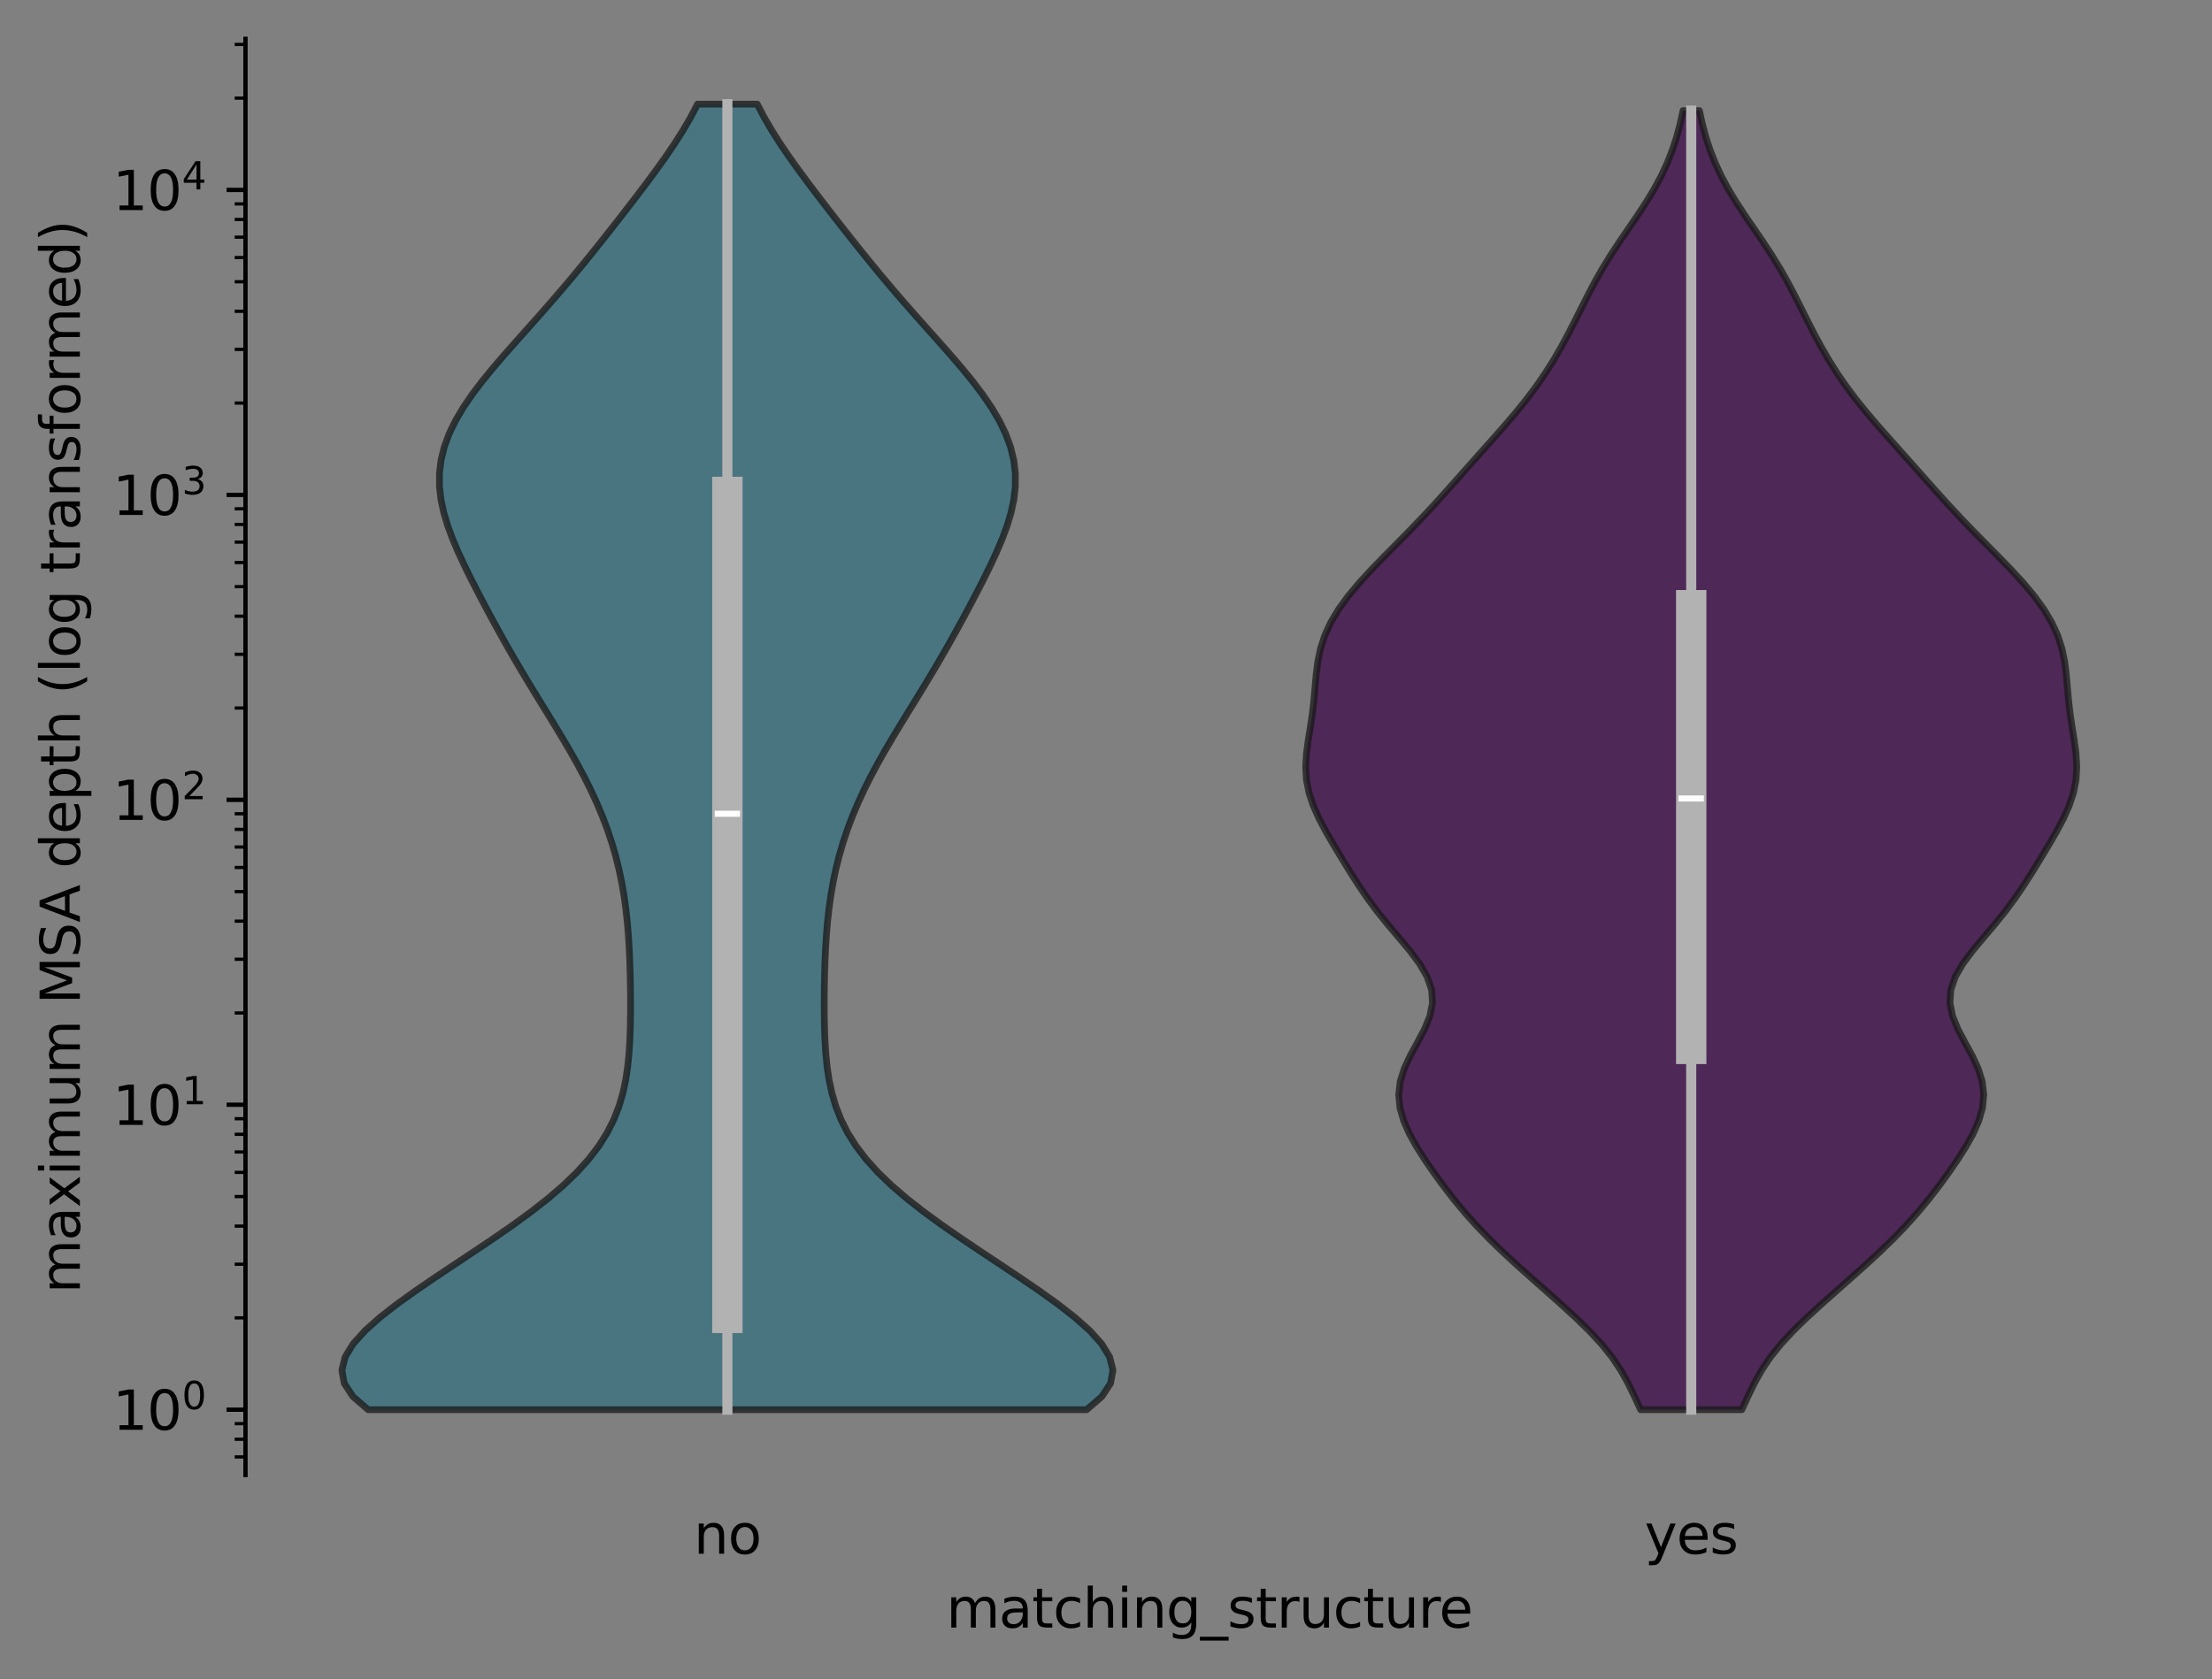 <?xml version="1.0" encoding="utf-8" standalone="no"?>
<!DOCTYPE svg PUBLIC "-//W3C//DTD SVG 1.1//EN"
  "http://www.w3.org/Graphics/SVG/1.1/DTD/svg11.dtd">
<svg xmlns:xlink="http://www.w3.org/1999/xlink" width="409.798pt" height="311.146pt" viewBox="0 0 409.798 311.146" xmlns="http://www.w3.org/2000/svg" version="1.1">
 <rect x="0" y="0" width="409.798" height="311.146" fill="#808080" stroke="none"/>
 <defs>
  <style type="text/css">*{stroke-linejoin: round; stroke-linecap: butt}</style>
 </defs>
 <g id="figure_1">
  <g id="patch_1">
   <path d="M 0 311.146 
L 409.798 311.146 
L 409.798 0 
L 0 0 
L 0 311.146 
z
" style="fill: none"/>
  </g>
  <g id="axes_1">
   <g id="patch_2">
    <path d="M 45.478 273.312 
L 402.598 273.312 
L 402.598 7.2 
L 45.478 7.2 
L 45.478 273.312 
z
" style="fill: none"/>
   </g>
   <g id="FillBetweenPolyCollection_1">
    <defs>
     <path id="m2948cf6203" d="M 201.316 -49.93 
L 68.2 -49.93 
L 65.378 -52.374 
L 63.773 -54.818 
L 63.334 -57.261 
L 63.943 -59.705 
L 65.438 -62.149 
L 67.644 -64.592 
L 70.389 -67.036 
L 73.525 -69.479 
L 76.93 -71.923 
L 80.504 -74.367 
L 84.167 -76.81 
L 87.85 -79.254 
L 91.485 -81.698 
L 95.01 -84.141 
L 98.363 -86.585 
L 101.488 -89.029 
L 104.337 -91.472 
L 106.873 -93.916 
L 109.077 -96.359 
L 110.943 -98.803 
L 112.481 -101.247 
L 113.714 -103.69 
L 114.672 -106.134 
L 115.393 -108.578 
L 115.917 -111.021 
L 116.284 -113.465 
L 116.529 -115.909 
L 116.683 -118.352 
L 116.771 -120.796 
L 116.813 -123.239 
L 116.82 -125.683 
L 116.799 -128.127 
L 116.752 -130.57 
L 116.676 -133.014 
L 116.565 -135.458 
L 116.412 -137.901 
L 116.207 -140.345 
L 115.938 -142.789 
L 115.597 -145.232 
L 115.173 -147.676 
L 114.659 -150.119 
L 114.049 -152.563 
L 113.337 -155.007 
L 112.52 -157.45 
L 111.597 -159.894 
L 110.57 -162.338 
L 109.442 -164.781 
L 108.219 -167.225 
L 106.911 -169.669 
L 105.529 -172.112 
L 104.09 -174.556 
L 102.611 -176.999 
L 101.111 -179.443 
L 99.607 -181.887 
L 98.114 -184.33 
L 96.646 -186.774 
L 95.21 -189.218 
L 93.808 -191.661 
L 92.44 -194.105 
L 91.102 -196.549 
L 89.792 -198.992 
L 88.51 -201.436 
L 87.26 -203.879 
L 86.055 -206.323 
L 84.918 -208.767 
L 83.876 -211.21 
L 82.966 -213.654 
L 82.226 -216.098 
L 81.698 -218.541 
L 81.418 -220.985 
L 81.414 -223.429 
L 81.707 -225.872 
L 82.305 -228.316 
L 83.204 -230.759 
L 84.389 -233.203 
L 85.833 -235.647 
L 87.502 -238.09 
L 89.357 -240.534 
L 91.356 -242.978 
L 93.454 -245.421 
L 95.612 -247.865 
L 97.793 -250.309 
L 99.967 -252.752 
L 102.113 -255.196 
L 104.218 -257.639 
L 106.275 -260.083 
L 108.288 -262.527 
L 110.261 -264.97 
L 112.204 -267.414 
L 114.125 -269.858 
L 116.026 -272.301 
L 117.906 -274.745 
L 119.757 -277.189 
L 121.564 -279.632 
L 123.31 -282.076 
L 124.97 -284.519 
L 126.523 -286.963 
L 127.948 -289.407 
L 129.228 -291.85 
L 140.289 -291.85 
L 140.289 -291.85 
L 141.569 -289.407 
L 142.993 -286.963 
L 144.546 -284.519 
L 146.207 -282.076 
L 147.952 -279.632 
L 149.76 -277.189 
L 151.611 -274.745 
L 153.491 -272.301 
L 155.392 -269.858 
L 157.312 -267.414 
L 159.255 -264.97 
L 161.229 -262.527 
L 163.241 -260.083 
L 165.299 -257.639 
L 167.403 -255.196 
L 169.549 -252.752 
L 171.723 -250.309 
L 173.904 -247.865 
L 176.062 -245.421 
L 178.161 -242.978 
L 180.159 -240.534 
L 182.014 -238.09 
L 183.684 -235.647 
L 185.128 -233.203 
L 186.312 -230.759 
L 187.211 -228.316 
L 187.809 -225.872 
L 188.102 -223.429 
L 188.098 -220.985 
L 187.818 -218.541 
L 187.29 -216.098 
L 186.551 -213.654 
L 185.64 -211.21 
L 184.598 -208.767 
L 183.461 -206.323 
L 182.257 -203.879 
L 181.007 -201.436 
L 179.724 -198.992 
L 178.414 -196.549 
L 177.076 -194.105 
L 175.708 -191.661 
L 174.306 -189.218 
L 172.87 -186.774 
L 171.402 -184.33 
L 169.91 -181.887 
L 168.406 -179.443 
L 166.905 -176.999 
L 165.426 -174.556 
L 163.987 -172.112 
L 162.606 -169.669 
L 161.297 -167.225 
L 160.074 -164.781 
L 158.946 -162.338 
L 157.919 -159.894 
L 156.996 -157.45 
L 156.18 -155.007 
L 155.467 -152.563 
L 154.857 -150.119 
L 154.343 -147.676 
L 153.92 -145.232 
L 153.578 -142.789 
L 153.31 -140.345 
L 153.104 -137.901 
L 152.951 -135.458 
L 152.84 -133.014 
L 152.765 -130.57 
L 152.717 -128.127 
L 152.697 -125.683 
L 152.703 -123.239 
L 152.745 -120.796 
L 152.833 -118.352 
L 152.988 -115.909 
L 153.232 -113.465 
L 153.599 -111.021 
L 154.123 -108.578 
L 154.845 -106.134 
L 155.803 -103.69 
L 157.035 -101.247 
L 158.573 -98.803 
L 160.439 -96.359 
L 162.643 -93.916 
L 165.18 -91.472 
L 168.028 -89.029 
L 171.153 -86.585 
L 174.506 -84.141 
L 178.031 -81.698 
L 181.667 -79.254 
L 185.349 -76.81 
L 189.012 -74.367 
L 192.587 -71.923 
L 195.991 -69.479 
L 199.128 -67.036 
L 201.873 -64.592 
L 204.078 -62.149 
L 205.573 -59.705 
L 206.182 -57.261 
L 205.743 -54.818 
L 204.138 -52.374 
L 201.316 -49.93 
z
" style="stroke: #191919; stroke-opacity: 0.75; stroke-width: 1.25"/>
    </defs>
    <g clip-path="url(#pc2b44c57b4)">
     <use xlink:href="#m2948cf6203" x="0" y="311.146" style="fill: #377182; fill-opacity: 0.75; stroke: #191919; stroke-opacity: 0.75; stroke-width: 1.25"/>
    </g>
   </g>
   <g id="FillBetweenPolyCollection_2">
    <defs>
     <path id="mc415ebdee5" d="M 322.69 -49.93 
L 303.946 -49.93 
L 302.82 -52.362 
L 301.64 -54.793 
L 300.286 -57.225 
L 298.656 -59.656 
L 296.705 -62.088 
L 294.449 -64.519 
L 291.954 -66.951 
L 289.301 -69.382 
L 286.567 -71.814 
L 283.814 -74.245 
L 281.096 -76.677 
L 278.459 -79.108 
L 275.947 -81.54 
L 273.594 -83.971 
L 271.413 -86.403 
L 269.394 -88.834 
L 267.509 -91.265 
L 265.731 -93.697 
L 264.054 -96.128 
L 262.503 -98.56 
L 261.141 -100.991 
L 260.06 -103.423 
L 259.361 -105.854 
L 259.128 -108.286 
L 259.403 -110.717 
L 260.16 -113.149 
L 261.295 -115.58 
L 262.625 -118.012 
L 263.913 -120.443 
L 264.906 -122.875 
L 265.388 -125.306 
L 265.225 -127.738 
L 264.392 -130.169 
L 262.977 -132.601 
L 261.151 -135.032 
L 259.115 -137.464 
L 257.055 -139.895 
L 255.098 -142.326 
L 253.298 -144.758 
L 251.646 -147.189 
L 250.096 -149.621 
L 248.6 -152.052 
L 247.136 -154.484 
L 245.723 -156.915 
L 244.424 -159.347 
L 243.325 -161.778 
L 242.511 -164.21 
L 242.034 -166.641 
L 241.894 -169.073 
L 242.036 -171.504 
L 242.359 -173.936 
L 242.75 -176.367 
L 243.113 -178.799 
L 243.399 -181.23 
L 243.616 -183.662 
L 243.829 -186.093 
L 244.136 -188.525 
L 244.64 -190.956 
L 245.425 -193.388 
L 246.539 -195.819 
L 247.993 -198.25 
L 249.76 -200.682 
L 251.792 -203.113 
L 254.022 -205.545 
L 256.378 -207.976 
L 258.784 -210.408 
L 261.178 -212.839 
L 263.513 -215.271 
L 265.775 -217.702 
L 267.972 -220.134 
L 270.133 -222.565 
L 272.288 -224.997 
L 274.455 -227.428 
L 276.625 -229.86 
L 278.77 -232.291 
L 280.845 -234.723 
L 282.808 -237.154 
L 284.631 -239.586 
L 286.305 -242.017 
L 287.837 -244.449 
L 289.247 -246.88 
L 290.56 -249.311 
L 291.806 -251.743 
L 293.023 -254.174 
L 294.252 -256.606 
L 295.54 -259.037 
L 296.924 -261.469 
L 298.421 -263.9 
L 300.021 -266.332 
L 301.683 -268.763 
L 303.347 -271.195 
L 304.945 -273.626 
L 306.421 -276.058 
L 307.734 -278.489 
L 308.87 -280.921 
L 309.828 -283.352 
L 310.623 -285.784 
L 311.274 -288.215 
L 311.799 -290.647 
L 314.837 -290.647 
L 314.837 -290.647 
L 315.363 -288.215 
L 316.013 -285.784 
L 316.808 -283.352 
L 317.767 -280.921 
L 318.902 -278.489 
L 320.215 -276.058 
L 321.691 -273.626 
L 323.289 -271.195 
L 324.953 -268.763 
L 326.615 -266.332 
L 328.215 -263.9 
L 329.712 -261.469 
L 331.096 -259.037 
L 332.384 -256.606 
L 333.614 -254.174 
L 334.83 -251.743 
L 336.076 -249.311 
L 337.389 -246.88 
L 338.799 -244.449 
L 340.331 -242.017 
L 342.005 -239.586 
L 343.828 -237.154 
L 345.792 -234.723 
L 347.866 -232.291 
L 350.011 -229.86 
L 352.181 -227.428 
L 354.348 -224.997 
L 356.503 -222.565 
L 358.664 -220.134 
L 360.861 -217.702 
L 363.123 -215.271 
L 365.459 -212.839 
L 367.852 -210.408 
L 370.259 -207.976 
L 372.614 -205.545 
L 374.845 -203.113 
L 376.876 -200.682 
L 378.644 -198.25 
L 380.097 -195.819 
L 381.211 -193.388 
L 381.996 -190.956 
L 382.5 -188.525 
L 382.807 -186.093 
L 383.02 -183.662 
L 383.237 -181.23 
L 383.523 -178.799 
L 383.886 -176.367 
L 384.277 -173.936 
L 384.6 -171.504 
L 384.742 -169.073 
L 384.603 -166.641 
L 384.126 -164.21 
L 383.311 -161.778 
L 382.212 -159.347 
L 380.913 -156.915 
L 379.5 -154.484 
L 378.036 -152.052 
L 376.54 -149.621 
L 374.991 -147.189 
L 373.339 -144.758 
L 371.538 -142.326 
L 369.581 -139.895 
L 367.521 -137.464 
L 365.486 -135.032 
L 363.659 -132.601 
L 362.245 -130.169 
L 361.412 -127.738 
L 361.248 -125.306 
L 361.73 -122.875 
L 362.723 -120.443 
L 364.011 -118.012 
L 365.341 -115.58 
L 366.476 -113.149 
L 367.234 -110.717 
L 367.508 -108.286 
L 367.275 -105.854 
L 366.576 -103.423 
L 365.495 -100.991 
L 364.133 -98.56 
L 362.582 -96.128 
L 360.905 -93.697 
L 359.127 -91.265 
L 357.242 -88.834 
L 355.223 -86.403 
L 353.042 -83.971 
L 350.689 -81.54 
L 348.177 -79.108 
L 345.54 -76.677 
L 342.822 -74.245 
L 340.07 -71.814 
L 337.336 -69.382 
L 334.682 -66.951 
L 332.187 -64.519 
L 329.931 -62.088 
L 327.98 -59.656 
L 326.35 -57.225 
L 324.996 -54.793 
L 323.816 -52.362 
L 322.69 -49.93 
z
" style="stroke: #191919; stroke-opacity: 0.75; stroke-width: 1.25"/>
    </defs>
    <g clip-path="url(#pc2b44c57b4)">
     <use xlink:href="#mc415ebdee5" x="0" y="311.146" style="fill: #3e0b4a; fill-opacity: 0.75; stroke: #191919; stroke-opacity: 0.75; stroke-width: 1.25"/>
    </g>
   </g>
   <g id="matplotlib.axis_1">
    <g id="xtick_1">
     <g id="text_1">
      <!-- no -->
      <g transform="translate(128.53 287.91) scale(0.1 -0.1)">
       <defs>
        <path id="DejaVuSans-6e" d="M 3513 2113 
L 3513 0 
L 2938 0 
L 2938 2094 
Q 2938 2591 2744 2837 
Q 2550 3084 2163 3084 
Q 1697 3084 1428 2787 
Q 1159 2491 1159 1978 
L 1159 0 
L 581 0 
L 581 3500 
L 1159 3500 
L 1159 2956 
Q 1366 3272 1645 3428 
Q 1925 3584 2291 3584 
Q 2894 3584 3203 3211 
Q 3513 2838 3513 2113 
z
" transform="scale(0.016)"/>
        <path id="DejaVuSans-6f" d="M 1959 3097 
Q 1497 3097 1228 2736 
Q 959 2375 959 1747 
Q 959 1119 1226 758 
Q 1494 397 1959 397 
Q 2419 397 2687 759 
Q 2956 1122 2956 1747 
Q 2956 2369 2687 2733 
Q 2419 3097 1959 3097 
z
M 1959 3584 
Q 2709 3584 3137 3096 
Q 3566 2609 3566 1747 
Q 3566 888 3137 398 
Q 2709 -91 1959 -91 
Q 1206 -91 779 398 
Q 353 888 353 1747 
Q 353 2609 779 3096 
Q 1206 3584 1959 3584 
z
" transform="scale(0.016)"/>
       </defs>
       <use xlink:href="#DejaVuSans-6e"/>
       <use xlink:href="#DejaVuSans-6f" transform="translate(63.379 0)"/>
      </g>
     </g>
    </g>
    <g id="xtick_2">
     <g id="text_2">
      <!-- yes -->
      <g transform="translate(304.678 287.91) scale(0.1 -0.1)">
       <defs>
        <path id="DejaVuSans-79" d="M 2059 -325 
Q 1816 -950 1584 -1140 
Q 1353 -1331 966 -1331 
L 506 -1331 
L 506 -850 
L 844 -850 
Q 1081 -850 1212 -737 
Q 1344 -625 1503 -206 
L 1606 56 
L 191 3500 
L 800 3500 
L 1894 763 
L 2988 3500 
L 3597 3500 
L 2059 -325 
z
" transform="scale(0.016)"/>
        <path id="DejaVuSans-65" d="M 3597 1894 
L 3597 1613 
L 953 1613 
Q 991 1019 1311 708 
Q 1631 397 2203 397 
Q 2534 397 2845 478 
Q 3156 559 3463 722 
L 3463 178 
Q 3153 47 2828 -22 
Q 2503 -91 2169 -91 
Q 1331 -91 842 396 
Q 353 884 353 1716 
Q 353 2575 817 3079 
Q 1281 3584 2069 3584 
Q 2775 3584 3186 3129 
Q 3597 2675 3597 1894 
z
M 3022 2063 
Q 3016 2534 2758 2815 
Q 2500 3097 2075 3097 
Q 1594 3097 1305 2825 
Q 1016 2553 972 2059 
L 3022 2063 
z
" transform="scale(0.016)"/>
        <path id="DejaVuSans-73" d="M 2834 3397 
L 2834 2853 
Q 2591 2978 2328 3040 
Q 2066 3103 1784 3103 
Q 1356 3103 1142 2972 
Q 928 2841 928 2578 
Q 928 2378 1081 2264 
Q 1234 2150 1697 2047 
L 1894 2003 
Q 2506 1872 2764 1633 
Q 3022 1394 3022 966 
Q 3022 478 2636 193 
Q 2250 -91 1575 -91 
Q 1294 -91 989 -36 
Q 684 19 347 128 
L 347 722 
Q 666 556 975 473 
Q 1284 391 1588 391 
Q 1994 391 2212 530 
Q 2431 669 2431 922 
Q 2431 1156 2273 1281 
Q 2116 1406 1581 1522 
L 1381 1569 
Q 847 1681 609 1914 
Q 372 2147 372 2553 
Q 372 3047 722 3315 
Q 1072 3584 1716 3584 
Q 2034 3584 2315 3537 
Q 2597 3491 2834 3397 
z
" transform="scale(0.016)"/>
       </defs>
       <use xlink:href="#DejaVuSans-79"/>
       <use xlink:href="#DejaVuSans-65" transform="translate(59.18 0)"/>
       <use xlink:href="#DejaVuSans-73" transform="translate(120.703 0)"/>
      </g>
     </g>
    </g>
    <g id="text_3">
     <!-- matching_structure -->
     <g transform="translate(175.307 301.589) scale(0.1 -0.1)">
      <defs>
       <path id="DejaVuSans-6d" d="M 3328 2828 
Q 3544 3216 3844 3400 
Q 4144 3584 4550 3584 
Q 5097 3584 5394 3201 
Q 5691 2819 5691 2113 
L 5691 0 
L 5113 0 
L 5113 2094 
Q 5113 2597 4934 2840 
Q 4756 3084 4391 3084 
Q 3944 3084 3684 2787 
Q 3425 2491 3425 1978 
L 3425 0 
L 2847 0 
L 2847 2094 
Q 2847 2600 2669 2842 
Q 2491 3084 2119 3084 
Q 1678 3084 1418 2786 
Q 1159 2488 1159 1978 
L 1159 0 
L 581 0 
L 581 3500 
L 1159 3500 
L 1159 2956 
Q 1356 3278 1631 3431 
Q 1906 3584 2284 3584 
Q 2666 3584 2933 3390 
Q 3200 3197 3328 2828 
z
" transform="scale(0.016)"/>
       <path id="DejaVuSans-61" d="M 2194 1759 
Q 1497 1759 1228 1600 
Q 959 1441 959 1056 
Q 959 750 1161 570 
Q 1363 391 1709 391 
Q 2188 391 2477 730 
Q 2766 1069 2766 1631 
L 2766 1759 
L 2194 1759 
z
M 3341 1997 
L 3341 0 
L 2766 0 
L 2766 531 
Q 2569 213 2275 61 
Q 1981 -91 1556 -91 
Q 1019 -91 701 211 
Q 384 513 384 1019 
Q 384 1609 779 1909 
Q 1175 2209 1959 2209 
L 2766 2209 
L 2766 2266 
Q 2766 2663 2505 2880 
Q 2244 3097 1772 3097 
Q 1472 3097 1187 3025 
Q 903 2953 641 2809 
L 641 3341 
Q 956 3463 1253 3523 
Q 1550 3584 1831 3584 
Q 2591 3584 2966 3190 
Q 3341 2797 3341 1997 
z
" transform="scale(0.016)"/>
       <path id="DejaVuSans-74" d="M 1172 4494 
L 1172 3500 
L 2356 3500 
L 2356 3053 
L 1172 3053 
L 1172 1153 
Q 1172 725 1289 603 
Q 1406 481 1766 481 
L 2356 481 
L 2356 0 
L 1766 0 
Q 1100 0 847 248 
Q 594 497 594 1153 
L 594 3053 
L 172 3053 
L 172 3500 
L 594 3500 
L 594 4494 
L 1172 4494 
z
" transform="scale(0.016)"/>
       <path id="DejaVuSans-63" d="M 3122 3366 
L 3122 2828 
Q 2878 2963 2633 3030 
Q 2388 3097 2138 3097 
Q 1578 3097 1268 2742 
Q 959 2388 959 1747 
Q 959 1106 1268 751 
Q 1578 397 2138 397 
Q 2388 397 2633 464 
Q 2878 531 3122 666 
L 3122 134 
Q 2881 22 2623 -34 
Q 2366 -91 2075 -91 
Q 1284 -91 818 406 
Q 353 903 353 1747 
Q 353 2603 823 3093 
Q 1294 3584 2113 3584 
Q 2378 3584 2631 3529 
Q 2884 3475 3122 3366 
z
" transform="scale(0.016)"/>
       <path id="DejaVuSans-68" d="M 3513 2113 
L 3513 0 
L 2938 0 
L 2938 2094 
Q 2938 2591 2744 2837 
Q 2550 3084 2163 3084 
Q 1697 3084 1428 2787 
Q 1159 2491 1159 1978 
L 1159 0 
L 581 0 
L 581 4863 
L 1159 4863 
L 1159 2956 
Q 1366 3272 1645 3428 
Q 1925 3584 2291 3584 
Q 2894 3584 3203 3211 
Q 3513 2838 3513 2113 
z
" transform="scale(0.016)"/>
       <path id="DejaVuSans-69" d="M 603 3500 
L 1178 3500 
L 1178 0 
L 603 0 
L 603 3500 
z
M 603 4863 
L 1178 4863 
L 1178 4134 
L 603 4134 
L 603 4863 
z
" transform="scale(0.016)"/>
       <path id="DejaVuSans-67" d="M 2906 1791 
Q 2906 2416 2648 2759 
Q 2391 3103 1925 3103 
Q 1463 3103 1205 2759 
Q 947 2416 947 1791 
Q 947 1169 1205 825 
Q 1463 481 1925 481 
Q 2391 481 2648 825 
Q 2906 1169 2906 1791 
z
M 3481 434 
Q 3481 -459 3084 -895 
Q 2688 -1331 1869 -1331 
Q 1566 -1331 1297 -1286 
Q 1028 -1241 775 -1147 
L 775 -588 
Q 1028 -725 1275 -790 
Q 1522 -856 1778 -856 
Q 2344 -856 2625 -561 
Q 2906 -266 2906 331 
L 2906 616 
Q 2728 306 2450 153 
Q 2172 0 1784 0 
Q 1141 0 747 490 
Q 353 981 353 1791 
Q 353 2603 747 3093 
Q 1141 3584 1784 3584 
Q 2172 3584 2450 3431 
Q 2728 3278 2906 2969 
L 2906 3500 
L 3481 3500 
L 3481 434 
z
" transform="scale(0.016)"/>
       <path id="DejaVuSans-5f" d="M 3263 -1063 
L 3263 -1509 
L -63 -1509 
L -63 -1063 
L 3263 -1063 
z
" transform="scale(0.016)"/>
       <path id="DejaVuSans-72" d="M 2631 2963 
Q 2534 3019 2420 3045 
Q 2306 3072 2169 3072 
Q 1681 3072 1420 2755 
Q 1159 2438 1159 1844 
L 1159 0 
L 581 0 
L 581 3500 
L 1159 3500 
L 1159 2956 
Q 1341 3275 1631 3429 
Q 1922 3584 2338 3584 
Q 2397 3584 2469 3576 
Q 2541 3569 2628 3553 
L 2631 2963 
z
" transform="scale(0.016)"/>
       <path id="DejaVuSans-75" d="M 544 1381 
L 544 3500 
L 1119 3500 
L 1119 1403 
Q 1119 906 1312 657 
Q 1506 409 1894 409 
Q 2359 409 2629 706 
Q 2900 1003 2900 1516 
L 2900 3500 
L 3475 3500 
L 3475 0 
L 2900 0 
L 2900 538 
Q 2691 219 2414 64 
Q 2138 -91 1772 -91 
Q 1169 -91 856 284 
Q 544 659 544 1381 
z
M 1991 3584 
L 1991 3584 
z
" transform="scale(0.016)"/>
      </defs>
      <use xlink:href="#DejaVuSans-6d"/>
      <use xlink:href="#DejaVuSans-61" transform="translate(97.412 0)"/>
      <use xlink:href="#DejaVuSans-74" transform="translate(158.691 0)"/>
      <use xlink:href="#DejaVuSans-63" transform="translate(197.9 0)"/>
      <use xlink:href="#DejaVuSans-68" transform="translate(252.881 0)"/>
      <use xlink:href="#DejaVuSans-69" transform="translate(316.26 0)"/>
      <use xlink:href="#DejaVuSans-6e" transform="translate(344.043 0)"/>
      <use xlink:href="#DejaVuSans-67" transform="translate(407.422 0)"/>
      <use xlink:href="#DejaVuSans-5f" transform="translate(470.898 0)"/>
      <use xlink:href="#DejaVuSans-73" transform="translate(520.898 0)"/>
      <use xlink:href="#DejaVuSans-74" transform="translate(572.998 0)"/>
      <use xlink:href="#DejaVuSans-72" transform="translate(612.207 0)"/>
      <use xlink:href="#DejaVuSans-75" transform="translate(653.32 0)"/>
      <use xlink:href="#DejaVuSans-63" transform="translate(716.699 0)"/>
      <use xlink:href="#DejaVuSans-74" transform="translate(771.68 0)"/>
      <use xlink:href="#DejaVuSans-75" transform="translate(810.889 0)"/>
      <use xlink:href="#DejaVuSans-72" transform="translate(874.268 0)"/>
      <use xlink:href="#DejaVuSans-65" transform="translate(913.131 0)"/>
     </g>
    </g>
   </g>
   <g id="matplotlib.axis_2">
    <g id="ytick_1">
     <g id="line2d_1">
      <defs>
       <path id="m90251e423b" d="M 0 0 
L -3.5 0 
" style="stroke: #000000; stroke-width: 0.8"/>
      </defs>
      <g>
       <use xlink:href="#m90251e423b" x="45.478" y="261.216" style="stroke: #000000; stroke-width: 0.8"/>
      </g>
     </g>
     <g id="text_4">
      <!-- $\mathdefault{10^{0}}$ -->
      <g transform="translate(20.878 265.015) scale(0.1 -0.1)">
       <defs>
        <path id="DejaVuSans-31" d="M 794 531 
L 1825 531 
L 1825 4091 
L 703 3866 
L 703 4441 
L 1819 4666 
L 2450 4666 
L 2450 531 
L 3481 531 
L 3481 0 
L 794 0 
L 794 531 
z
" transform="scale(0.016)"/>
        <path id="DejaVuSans-30" d="M 2034 4250 
Q 1547 4250 1301 3770 
Q 1056 3291 1056 2328 
Q 1056 1369 1301 889 
Q 1547 409 2034 409 
Q 2525 409 2770 889 
Q 3016 1369 3016 2328 
Q 3016 3291 2770 3770 
Q 2525 4250 2034 4250 
z
M 2034 4750 
Q 2819 4750 3233 4129 
Q 3647 3509 3647 2328 
Q 3647 1150 3233 529 
Q 2819 -91 2034 -91 
Q 1250 -91 836 529 
Q 422 1150 422 2328 
Q 422 3509 836 4129 
Q 1250 4750 2034 4750 
z
" transform="scale(0.016)"/>
       </defs>
       <use xlink:href="#DejaVuSans-31" transform="translate(0 0.766)"/>
       <use xlink:href="#DejaVuSans-30" transform="translate(63.623 0.766)"/>
       <use xlink:href="#DejaVuSans-30" transform="translate(128.203 39.047) scale(0.7)"/>
      </g>
     </g>
    </g>
    <g id="ytick_2">
     <g id="line2d_2">
      <g>
       <use xlink:href="#m90251e423b" x="45.478" y="204.71" style="stroke: #000000; stroke-width: 0.8"/>
      </g>
     </g>
     <g id="text_5">
      <!-- $\mathdefault{10^{1}}$ -->
      <g transform="translate(20.878 208.51) scale(0.1 -0.1)">
       <use xlink:href="#DejaVuSans-31" transform="translate(0 0.684)"/>
       <use xlink:href="#DejaVuSans-30" transform="translate(63.623 0.684)"/>
       <use xlink:href="#DejaVuSans-31" transform="translate(128.203 38.966) scale(0.7)"/>
      </g>
     </g>
    </g>
    <g id="ytick_3">
     <g id="line2d_3">
      <g>
       <use xlink:href="#m90251e423b" x="45.478" y="148.205" style="stroke: #000000; stroke-width: 0.8"/>
      </g>
     </g>
     <g id="text_6">
      <!-- $\mathdefault{10^{2}}$ -->
      <g transform="translate(20.878 152.004) scale(0.1 -0.1)">
       <defs>
        <path id="DejaVuSans-32" d="M 1228 531 
L 3431 531 
L 3431 0 
L 469 0 
L 469 531 
Q 828 903 1448 1529 
Q 2069 2156 2228 2338 
Q 2531 2678 2651 2914 
Q 2772 3150 2772 3378 
Q 2772 3750 2511 3984 
Q 2250 4219 1831 4219 
Q 1534 4219 1204 4116 
Q 875 4013 500 3803 
L 500 4441 
Q 881 4594 1212 4672 
Q 1544 4750 1819 4750 
Q 2544 4750 2975 4387 
Q 3406 4025 3406 3419 
Q 3406 3131 3298 2873 
Q 3191 2616 2906 2266 
Q 2828 2175 2409 1742 
Q 1991 1309 1228 531 
z
" transform="scale(0.016)"/>
       </defs>
       <use xlink:href="#DejaVuSans-31" transform="translate(0 0.766)"/>
       <use xlink:href="#DejaVuSans-30" transform="translate(63.623 0.766)"/>
       <use xlink:href="#DejaVuSans-32" transform="translate(128.203 39.047) scale(0.7)"/>
      </g>
     </g>
    </g>
    <g id="ytick_4">
     <g id="line2d_4">
      <g>
       <use xlink:href="#m90251e423b" x="45.478" y="91.699" style="stroke: #000000; stroke-width: 0.8"/>
      </g>
     </g>
     <g id="text_7">
      <!-- $\mathdefault{10^{3}}$ -->
      <g transform="translate(20.878 95.499) scale(0.1 -0.1)">
       <defs>
        <path id="DejaVuSans-33" d="M 2597 2516 
Q 3050 2419 3304 2112 
Q 3559 1806 3559 1356 
Q 3559 666 3084 287 
Q 2609 -91 1734 -91 
Q 1441 -91 1130 -33 
Q 819 25 488 141 
L 488 750 
Q 750 597 1062 519 
Q 1375 441 1716 441 
Q 2309 441 2620 675 
Q 2931 909 2931 1356 
Q 2931 1769 2642 2001 
Q 2353 2234 1838 2234 
L 1294 2234 
L 1294 2753 
L 1863 2753 
Q 2328 2753 2575 2939 
Q 2822 3125 2822 3475 
Q 2822 3834 2567 4026 
Q 2313 4219 1838 4219 
Q 1578 4219 1281 4162 
Q 984 4106 628 3988 
L 628 4550 
Q 988 4650 1302 4700 
Q 1616 4750 1894 4750 
Q 2613 4750 3031 4423 
Q 3450 4097 3450 3541 
Q 3450 3153 3228 2886 
Q 3006 2619 2597 2516 
z
" transform="scale(0.016)"/>
       </defs>
       <use xlink:href="#DejaVuSans-31" transform="translate(0 0.766)"/>
       <use xlink:href="#DejaVuSans-30" transform="translate(63.623 0.766)"/>
       <use xlink:href="#DejaVuSans-33" transform="translate(128.203 39.047) scale(0.7)"/>
      </g>
     </g>
    </g>
    <g id="ytick_5">
     <g id="line2d_5">
      <g>
       <use xlink:href="#m90251e423b" x="45.478" y="35.194" style="stroke: #000000; stroke-width: 0.8"/>
      </g>
     </g>
     <g id="text_8">
      <!-- $\mathdefault{10^{4}}$ -->
      <g transform="translate(20.878 38.993) scale(0.1 -0.1)">
       <defs>
        <path id="DejaVuSans-34" d="M 2419 4116 
L 825 1625 
L 2419 1625 
L 2419 4116 
z
M 2253 4666 
L 3047 4666 
L 3047 1625 
L 3713 1625 
L 3713 1100 
L 3047 1100 
L 3047 0 
L 2419 0 
L 2419 1100 
L 313 1100 
L 313 1709 
L 2253 4666 
z
" transform="scale(0.016)"/>
       </defs>
       <use xlink:href="#DejaVuSans-31" transform="translate(0 0.684)"/>
       <use xlink:href="#DejaVuSans-30" transform="translate(63.623 0.684)"/>
       <use xlink:href="#DejaVuSans-34" transform="translate(128.203 38.966) scale(0.7)"/>
      </g>
     </g>
    </g>
    <g id="ytick_6">
     <g id="line2d_6">
      <defs>
       <path id="m2b67b51531" d="M 0 0 
L -2 0 
" style="stroke: #000000; stroke-width: 0.6"/>
      </defs>
      <g>
       <use xlink:href="#m2b67b51531" x="45.478" y="269.969" style="stroke: #000000; stroke-width: 0.6"/>
      </g>
     </g>
    </g>
    <g id="ytick_7">
     <g id="line2d_7">
      <g>
       <use xlink:href="#m2b67b51531" x="45.478" y="266.692" style="stroke: #000000; stroke-width: 0.6"/>
      </g>
     </g>
    </g>
    <g id="ytick_8">
     <g id="line2d_8">
      <g>
       <use xlink:href="#m2b67b51531" x="45.478" y="263.802" style="stroke: #000000; stroke-width: 0.6"/>
      </g>
     </g>
    </g>
    <g id="ytick_9">
     <g id="line2d_9">
      <g>
       <use xlink:href="#m2b67b51531" x="45.478" y="244.206" style="stroke: #000000; stroke-width: 0.6"/>
      </g>
     </g>
    </g>
    <g id="ytick_10">
     <g id="line2d_10">
      <g>
       <use xlink:href="#m2b67b51531" x="45.478" y="234.256" style="stroke: #000000; stroke-width: 0.6"/>
      </g>
     </g>
    </g>
    <g id="ytick_11">
     <g id="line2d_11">
      <g>
       <use xlink:href="#m2b67b51531" x="45.478" y="227.196" style="stroke: #000000; stroke-width: 0.6"/>
      </g>
     </g>
    </g>
    <g id="ytick_12">
     <g id="line2d_12">
      <g>
       <use xlink:href="#m2b67b51531" x="45.478" y="221.72" style="stroke: #000000; stroke-width: 0.6"/>
      </g>
     </g>
    </g>
    <g id="ytick_13">
     <g id="line2d_13">
      <g>
       <use xlink:href="#m2b67b51531" x="45.478" y="217.246" style="stroke: #000000; stroke-width: 0.6"/>
      </g>
     </g>
    </g>
    <g id="ytick_14">
     <g id="line2d_14">
      <g>
       <use xlink:href="#m2b67b51531" x="45.478" y="213.463" style="stroke: #000000; stroke-width: 0.6"/>
      </g>
     </g>
    </g>
    <g id="ytick_15">
     <g id="line2d_15">
      <g>
       <use xlink:href="#m2b67b51531" x="45.478" y="210.186" style="stroke: #000000; stroke-width: 0.6"/>
      </g>
     </g>
    </g>
    <g id="ytick_16">
     <g id="line2d_16">
      <g>
       <use xlink:href="#m2b67b51531" x="45.478" y="207.296" style="stroke: #000000; stroke-width: 0.6"/>
      </g>
     </g>
    </g>
    <g id="ytick_17">
     <g id="line2d_17">
      <g>
       <use xlink:href="#m2b67b51531" x="45.478" y="187.701" style="stroke: #000000; stroke-width: 0.6"/>
      </g>
     </g>
    </g>
    <g id="ytick_18">
     <g id="line2d_18">
      <g>
       <use xlink:href="#m2b67b51531" x="45.478" y="177.75" style="stroke: #000000; stroke-width: 0.6"/>
      </g>
     </g>
    </g>
    <g id="ytick_19">
     <g id="line2d_19">
      <g>
       <use xlink:href="#m2b67b51531" x="45.478" y="170.691" style="stroke: #000000; stroke-width: 0.6"/>
      </g>
     </g>
    </g>
    <g id="ytick_20">
     <g id="line2d_20">
      <g>
       <use xlink:href="#m2b67b51531" x="45.478" y="165.215" style="stroke: #000000; stroke-width: 0.6"/>
      </g>
     </g>
    </g>
    <g id="ytick_21">
     <g id="line2d_21">
      <g>
       <use xlink:href="#m2b67b51531" x="45.478" y="160.741" style="stroke: #000000; stroke-width: 0.6"/>
      </g>
     </g>
    </g>
    <g id="ytick_22">
     <g id="line2d_22">
      <g>
       <use xlink:href="#m2b67b51531" x="45.478" y="156.958" style="stroke: #000000; stroke-width: 0.6"/>
      </g>
     </g>
    </g>
    <g id="ytick_23">
     <g id="line2d_23">
      <g>
       <use xlink:href="#m2b67b51531" x="45.478" y="153.681" style="stroke: #000000; stroke-width: 0.6"/>
      </g>
     </g>
    </g>
    <g id="ytick_24">
     <g id="line2d_24">
      <g>
       <use xlink:href="#m2b67b51531" x="45.478" y="150.791" style="stroke: #000000; stroke-width: 0.6"/>
      </g>
     </g>
    </g>
    <g id="ytick_25">
     <g id="line2d_25">
      <g>
       <use xlink:href="#m2b67b51531" x="45.478" y="131.195" style="stroke: #000000; stroke-width: 0.6"/>
      </g>
     </g>
    </g>
    <g id="ytick_26">
     <g id="line2d_26">
      <g>
       <use xlink:href="#m2b67b51531" x="45.478" y="121.245" style="stroke: #000000; stroke-width: 0.6"/>
      </g>
     </g>
    </g>
    <g id="ytick_27">
     <g id="line2d_27">
      <g>
       <use xlink:href="#m2b67b51531" x="45.478" y="114.185" style="stroke: #000000; stroke-width: 0.6"/>
      </g>
     </g>
    </g>
    <g id="ytick_28">
     <g id="line2d_28">
      <g>
       <use xlink:href="#m2b67b51531" x="45.478" y="108.709" style="stroke: #000000; stroke-width: 0.6"/>
      </g>
     </g>
    </g>
    <g id="ytick_29">
     <g id="line2d_29">
      <g>
       <use xlink:href="#m2b67b51531" x="45.478" y="104.235" style="stroke: #000000; stroke-width: 0.6"/>
      </g>
     </g>
    </g>
    <g id="ytick_30">
     <g id="line2d_30">
      <g>
       <use xlink:href="#m2b67b51531" x="45.478" y="100.452" style="stroke: #000000; stroke-width: 0.6"/>
      </g>
     </g>
    </g>
    <g id="ytick_31">
     <g id="line2d_31">
      <g>
       <use xlink:href="#m2b67b51531" x="45.478" y="97.175" style="stroke: #000000; stroke-width: 0.6"/>
      </g>
     </g>
    </g>
    <g id="ytick_32">
     <g id="line2d_32">
      <g>
       <use xlink:href="#m2b67b51531" x="45.478" y="94.285" style="stroke: #000000; stroke-width: 0.6"/>
      </g>
     </g>
    </g>
    <g id="ytick_33">
     <g id="line2d_33">
      <g>
       <use xlink:href="#m2b67b51531" x="45.478" y="74.69" style="stroke: #000000; stroke-width: 0.6"/>
      </g>
     </g>
    </g>
    <g id="ytick_34">
     <g id="line2d_34">
      <g>
       <use xlink:href="#m2b67b51531" x="45.478" y="64.739" style="stroke: #000000; stroke-width: 0.6"/>
      </g>
     </g>
    </g>
    <g id="ytick_35">
     <g id="line2d_35">
      <g>
       <use xlink:href="#m2b67b51531" x="45.478" y="57.68" style="stroke: #000000; stroke-width: 0.6"/>
      </g>
     </g>
    </g>
    <g id="ytick_36">
     <g id="line2d_36">
      <g>
       <use xlink:href="#m2b67b51531" x="45.478" y="52.204" style="stroke: #000000; stroke-width: 0.6"/>
      </g>
     </g>
    </g>
    <g id="ytick_37">
     <g id="line2d_37">
      <g>
       <use xlink:href="#m2b67b51531" x="45.478" y="47.73" style="stroke: #000000; stroke-width: 0.6"/>
      </g>
     </g>
    </g>
    <g id="ytick_38">
     <g id="line2d_38">
      <g>
       <use xlink:href="#m2b67b51531" x="45.478" y="43.947" style="stroke: #000000; stroke-width: 0.6"/>
      </g>
     </g>
    </g>
    <g id="ytick_39">
     <g id="line2d_39">
      <g>
       <use xlink:href="#m2b67b51531" x="45.478" y="40.67" style="stroke: #000000; stroke-width: 0.6"/>
      </g>
     </g>
    </g>
    <g id="ytick_40">
     <g id="line2d_40">
      <g>
       <use xlink:href="#m2b67b51531" x="45.478" y="37.779" style="stroke: #000000; stroke-width: 0.6"/>
      </g>
     </g>
    </g>
    <g id="ytick_41">
     <g id="line2d_41">
      <g>
       <use xlink:href="#m2b67b51531" x="45.478" y="18.184" style="stroke: #000000; stroke-width: 0.6"/>
      </g>
     </g>
    </g>
    <g id="ytick_42">
     <g id="line2d_42">
      <g>
       <use xlink:href="#m2b67b51531" x="45.478" y="8.234" style="stroke: #000000; stroke-width: 0.6"/>
      </g>
     </g>
    </g>
    <g id="text_9">
     <!-- maximum MSA depth (log transformed) -->
     <g transform="translate(14.798 239.647) rotate(-90) scale(0.1 -0.1)">
      <defs>
       <path id="DejaVuSans-78" d="M 3513 3500 
L 2247 1797 
L 3578 0 
L 2900 0 
L 1881 1375 
L 863 0 
L 184 0 
L 1544 1831 
L 300 3500 
L 978 3500 
L 1906 2253 
L 2834 3500 
L 3513 3500 
z
" transform="scale(0.016)"/>
       <path id="DejaVuSans-20" transform="scale(0.016)"/>
       <path id="DejaVuSans-4d" d="M 628 4666 
L 1569 4666 
L 2759 1491 
L 3956 4666 
L 4897 4666 
L 4897 0 
L 4281 0 
L 4281 4097 
L 3078 897 
L 2444 897 
L 1241 4097 
L 1241 0 
L 628 0 
L 628 4666 
z
" transform="scale(0.016)"/>
       <path id="DejaVuSans-53" d="M 3425 4513 
L 3425 3897 
Q 3066 4069 2747 4153 
Q 2428 4238 2131 4238 
Q 1616 4238 1336 4038 
Q 1056 3838 1056 3469 
Q 1056 3159 1242 3001 
Q 1428 2844 1947 2747 
L 2328 2669 
Q 3034 2534 3370 2195 
Q 3706 1856 3706 1288 
Q 3706 609 3251 259 
Q 2797 -91 1919 -91 
Q 1588 -91 1214 -16 
Q 841 59 441 206 
L 441 856 
Q 825 641 1194 531 
Q 1563 422 1919 422 
Q 2459 422 2753 634 
Q 3047 847 3047 1241 
Q 3047 1584 2836 1778 
Q 2625 1972 2144 2069 
L 1759 2144 
Q 1053 2284 737 2584 
Q 422 2884 422 3419 
Q 422 4038 858 4394 
Q 1294 4750 2059 4750 
Q 2388 4750 2728 4690 
Q 3069 4631 3425 4513 
z
" transform="scale(0.016)"/>
       <path id="DejaVuSans-41" d="M 2188 4044 
L 1331 1722 
L 3047 1722 
L 2188 4044 
z
M 1831 4666 
L 2547 4666 
L 4325 0 
L 3669 0 
L 3244 1197 
L 1141 1197 
L 716 0 
L 50 0 
L 1831 4666 
z
" transform="scale(0.016)"/>
       <path id="DejaVuSans-64" d="M 2906 2969 
L 2906 4863 
L 3481 4863 
L 3481 0 
L 2906 0 
L 2906 525 
Q 2725 213 2448 61 
Q 2172 -91 1784 -91 
Q 1150 -91 751 415 
Q 353 922 353 1747 
Q 353 2572 751 3078 
Q 1150 3584 1784 3584 
Q 2172 3584 2448 3432 
Q 2725 3281 2906 2969 
z
M 947 1747 
Q 947 1113 1208 752 
Q 1469 391 1925 391 
Q 2381 391 2643 752 
Q 2906 1113 2906 1747 
Q 2906 2381 2643 2742 
Q 2381 3103 1925 3103 
Q 1469 3103 1208 2742 
Q 947 2381 947 1747 
z
" transform="scale(0.016)"/>
       <path id="DejaVuSans-70" d="M 1159 525 
L 1159 -1331 
L 581 -1331 
L 581 3500 
L 1159 3500 
L 1159 2969 
Q 1341 3281 1617 3432 
Q 1894 3584 2278 3584 
Q 2916 3584 3314 3078 
Q 3713 2572 3713 1747 
Q 3713 922 3314 415 
Q 2916 -91 2278 -91 
Q 1894 -91 1617 61 
Q 1341 213 1159 525 
z
M 3116 1747 
Q 3116 2381 2855 2742 
Q 2594 3103 2138 3103 
Q 1681 3103 1420 2742 
Q 1159 2381 1159 1747 
Q 1159 1113 1420 752 
Q 1681 391 2138 391 
Q 2594 391 2855 752 
Q 3116 1113 3116 1747 
z
" transform="scale(0.016)"/>
       <path id="DejaVuSans-28" d="M 1984 4856 
Q 1566 4138 1362 3434 
Q 1159 2731 1159 2009 
Q 1159 1288 1364 580 
Q 1569 -128 1984 -844 
L 1484 -844 
Q 1016 -109 783 600 
Q 550 1309 550 2009 
Q 550 2706 781 3412 
Q 1013 4119 1484 4856 
L 1984 4856 
z
" transform="scale(0.016)"/>
       <path id="DejaVuSans-6c" d="M 603 4863 
L 1178 4863 
L 1178 0 
L 603 0 
L 603 4863 
z
" transform="scale(0.016)"/>
       <path id="DejaVuSans-66" d="M 2375 4863 
L 2375 4384 
L 1825 4384 
Q 1516 4384 1395 4259 
Q 1275 4134 1275 3809 
L 1275 3500 
L 2222 3500 
L 2222 3053 
L 1275 3053 
L 1275 0 
L 697 0 
L 697 3053 
L 147 3053 
L 147 3500 
L 697 3500 
L 697 3744 
Q 697 4328 969 4595 
Q 1241 4863 1831 4863 
L 2375 4863 
z
" transform="scale(0.016)"/>
       <path id="DejaVuSans-29" d="M 513 4856 
L 1013 4856 
Q 1481 4119 1714 3412 
Q 1947 2706 1947 2009 
Q 1947 1309 1714 600 
Q 1481 -109 1013 -844 
L 513 -844 
Q 928 -128 1133 580 
Q 1338 1288 1338 2009 
Q 1338 2731 1133 3434 
Q 928 4138 513 4856 
z
" transform="scale(0.016)"/>
      </defs>
      <use xlink:href="#DejaVuSans-6d"/>
      <use xlink:href="#DejaVuSans-61" transform="translate(97.412 0)"/>
      <use xlink:href="#DejaVuSans-78" transform="translate(158.691 0)"/>
      <use xlink:href="#DejaVuSans-69" transform="translate(217.871 0)"/>
      <use xlink:href="#DejaVuSans-6d" transform="translate(245.654 0)"/>
      <use xlink:href="#DejaVuSans-75" transform="translate(343.066 0)"/>
      <use xlink:href="#DejaVuSans-6d" transform="translate(406.445 0)"/>
      <use xlink:href="#DejaVuSans-20" transform="translate(503.857 0)"/>
      <use xlink:href="#DejaVuSans-4d" transform="translate(535.645 0)"/>
      <use xlink:href="#DejaVuSans-53" transform="translate(621.924 0)"/>
      <use xlink:href="#DejaVuSans-41" transform="translate(687.275 0)"/>
      <use xlink:href="#DejaVuSans-20" transform="translate(755.684 0)"/>
      <use xlink:href="#DejaVuSans-64" transform="translate(787.471 0)"/>
      <use xlink:href="#DejaVuSans-65" transform="translate(850.947 0)"/>
      <use xlink:href="#DejaVuSans-70" transform="translate(912.471 0)"/>
      <use xlink:href="#DejaVuSans-74" transform="translate(975.947 0)"/>
      <use xlink:href="#DejaVuSans-68" transform="translate(1015.156 0)"/>
      <use xlink:href="#DejaVuSans-20" transform="translate(1078.535 0)"/>
      <use xlink:href="#DejaVuSans-28" transform="translate(1110.322 0)"/>
      <use xlink:href="#DejaVuSans-6c" transform="translate(1149.336 0)"/>
      <use xlink:href="#DejaVuSans-6f" transform="translate(1177.119 0)"/>
      <use xlink:href="#DejaVuSans-67" transform="translate(1238.301 0)"/>
      <use xlink:href="#DejaVuSans-20" transform="translate(1301.777 0)"/>
      <use xlink:href="#DejaVuSans-74" transform="translate(1333.564 0)"/>
      <use xlink:href="#DejaVuSans-72" transform="translate(1372.773 0)"/>
      <use xlink:href="#DejaVuSans-61" transform="translate(1413.887 0)"/>
      <use xlink:href="#DejaVuSans-6e" transform="translate(1475.166 0)"/>
      <use xlink:href="#DejaVuSans-73" transform="translate(1538.545 0)"/>
      <use xlink:href="#DejaVuSans-66" transform="translate(1590.645 0)"/>
      <use xlink:href="#DejaVuSans-6f" transform="translate(1625.85 0)"/>
      <use xlink:href="#DejaVuSans-72" transform="translate(1687.031 0)"/>
      <use xlink:href="#DejaVuSans-6d" transform="translate(1726.395 0)"/>
      <use xlink:href="#DejaVuSans-65" transform="translate(1823.807 0)"/>
      <use xlink:href="#DejaVuSans-64" transform="translate(1885.33 0)"/>
      <use xlink:href="#DejaVuSans-29" transform="translate(1948.807 0)"/>
     </g>
    </g>
   </g>
   <g id="line2d_43">
    <path d="M 134.758 261.216 
L 134.758 19.296 
" clip-path="url(#pc2b44c57b4)" style="fill: none; stroke: #b2b2b2; stroke-width: 1.875; stroke-linecap: square"/>
   </g>
   <g id="line2d_44">
    <path d="M 134.758 244.206 
L 134.758 91.153 
" clip-path="url(#pc2b44c57b4)" style="fill: none; stroke: #b2b2b2; stroke-width: 5.625; stroke-linecap: square"/>
   </g>
   <g id="line2d_45">
    <path d="M 134.758 150.791 
" clip-path="url(#pc2b44c57b4)" style="fill: none; stroke: #191919; stroke-width: 1.5; stroke-linecap: square"/>
    <defs>
     <path id="m3a09a928b2" d="M 2.344 0 
L -2.344 -0 
" style="stroke: #ffffff; stroke-width: 1.125"/>
    </defs>
    <g clip-path="url(#pc2b44c57b4)">
     <use xlink:href="#m3a09a928b2" x="134.758" y="150.791" style="fill: #ffffff; stroke: #ffffff; stroke-width: 1.125"/>
    </g>
   </g>
   <g id="line2d_46">
    <path d="M 313.318 261.216 
L 313.318 20.5 
" clip-path="url(#pc2b44c57b4)" style="fill: none; stroke: #b2b2b2; stroke-width: 1.875; stroke-linecap: square"/>
   </g>
   <g id="line2d_47">
    <path d="M 313.318 194.364 
L 313.318 112.141 
" clip-path="url(#pc2b44c57b4)" style="fill: none; stroke: #b2b2b2; stroke-width: 5.625; stroke-linecap: square"/>
   </g>
   <g id="line2d_48">
    <path d="M 313.318 147.961 
" clip-path="url(#pc2b44c57b4)" style="fill: none; stroke: #191919; stroke-width: 1.5; stroke-linecap: square"/>
    <g clip-path="url(#pc2b44c57b4)">
     <use xlink:href="#m3a09a928b2" x="313.318" y="147.961" style="fill: #ffffff; stroke: #ffffff; stroke-width: 1.125"/>
    </g>
   </g>
   <g id="patch_3">
    <path d="M 45.478 273.312 
L 45.478 7.2 
" style="fill: none; stroke: #000000; stroke-width: 0.8; stroke-linejoin: miter; stroke-linecap: square"/>
   </g>
  </g>
 </g>
 <defs>
  <clipPath id="pc2b44c57b4">
   <rect x="45.478" y="7.2" width="357.12" height="266.112"/>
  </clipPath>
 </defs>
</svg>

